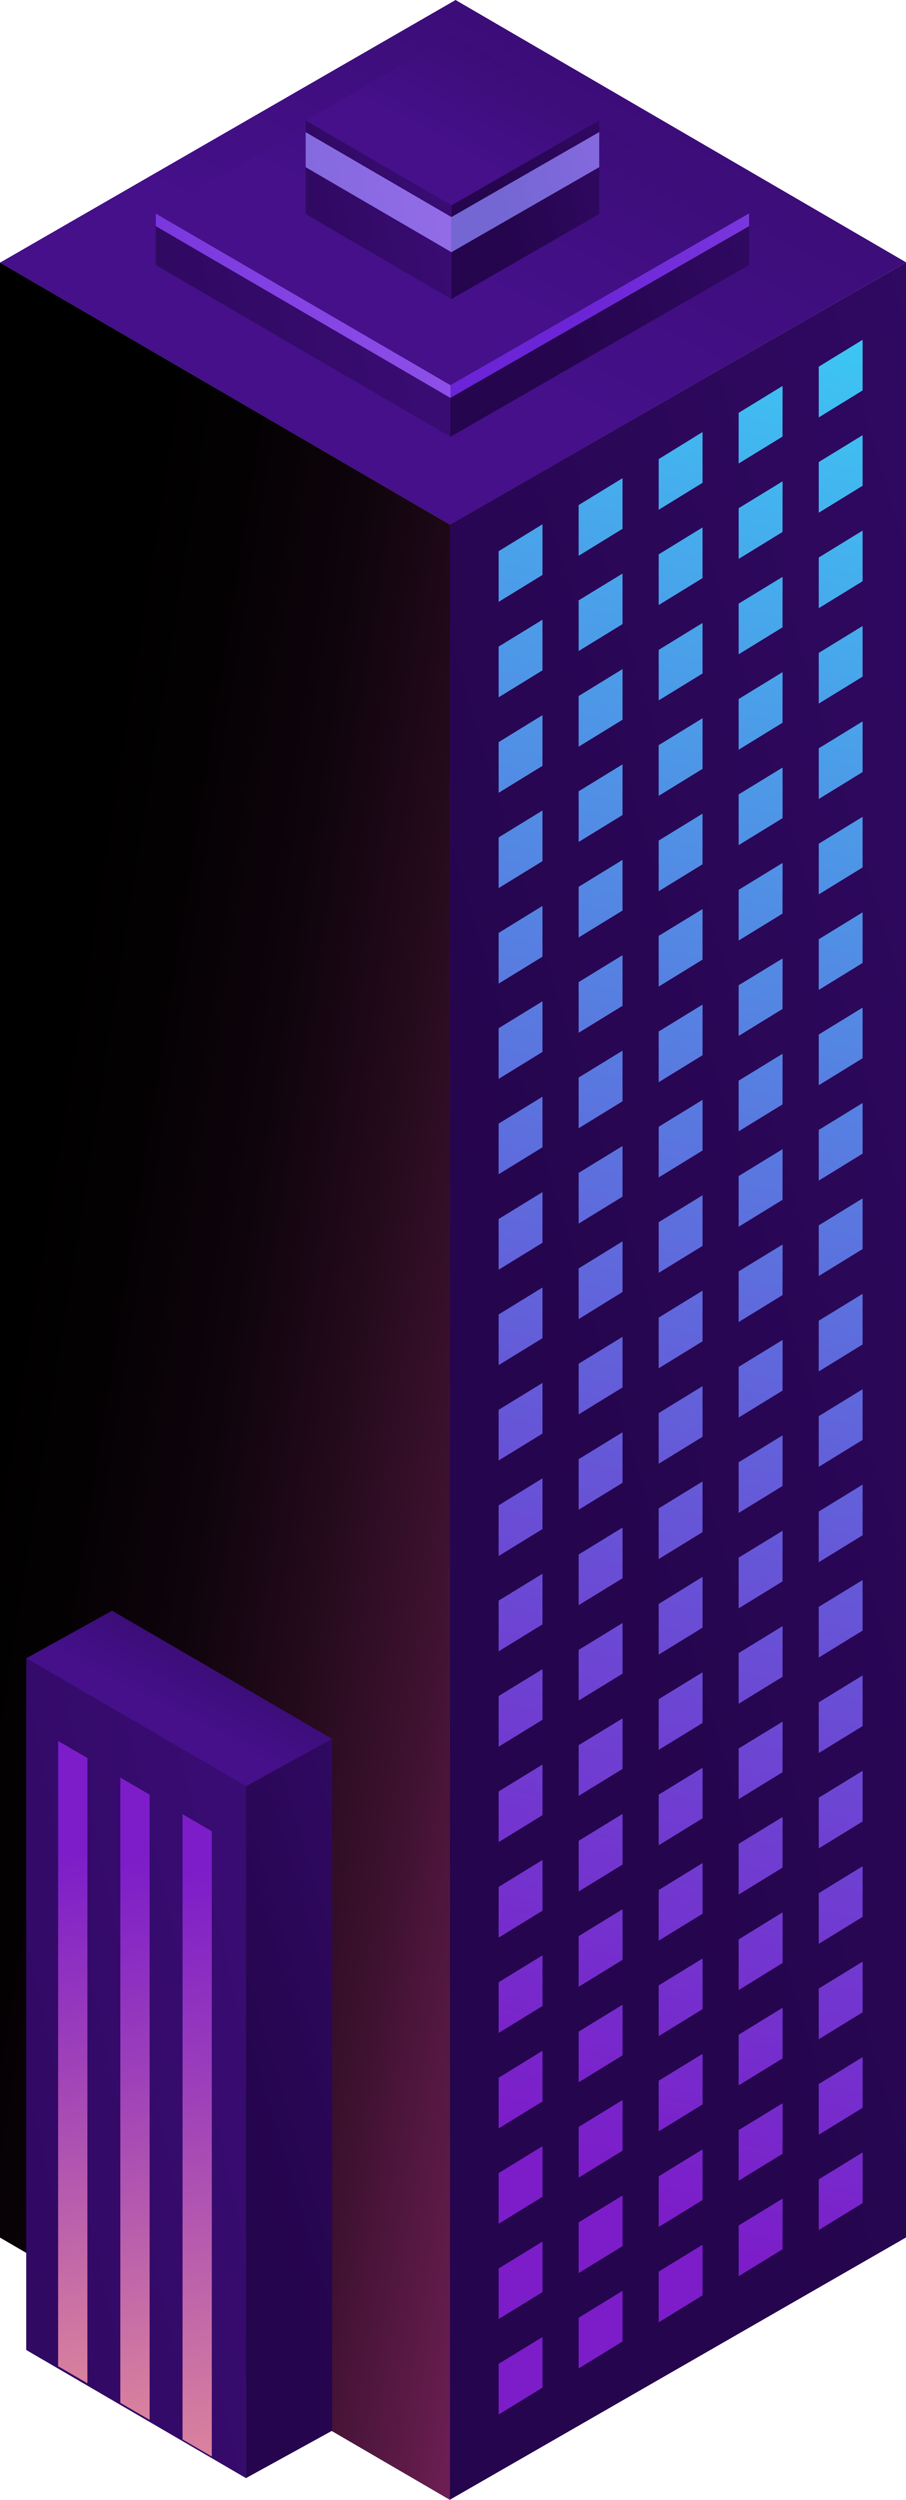 <svg xmlns="http://www.w3.org/2000/svg" xmlns:xlink="http://www.w3.org/1999/xlink" viewBox="0 0 307.87 849.42"><defs><style>.cls-1{isolation:isolate;}.cls-2{fill:url(#New_Gradient_Swatch_copy_25);}.cls-3{fill:url(#New_Gradient_Swatch_copy_25-2);}.cls-4{fill:url(#New_Gradient_Swatch_copy_26);}.cls-5{fill:url(#New_Gradient_Swatch_copy_26-2);}.cls-6{fill:url(#New_Gradient_Swatch_copy_26-3);}.cls-7{fill:url(#New_Gradient_Swatch_copy_26-4);}.cls-8{fill:url(#New_Gradient_Swatch_copy_26-5);}.cls-9{fill:url(#New_Gradient_Swatch_copy_26-6);}.cls-10{fill:url(#New_Gradient_Swatch_copy_26-7);}.cls-11{fill:url(#New_Gradient_Swatch_copy_26-8);}.cls-12{fill:url(#New_Gradient_Swatch_copy_26-9);}.cls-13{fill:url(#New_Gradient_Swatch_copy_26-10);}.cls-14{fill:url(#New_Gradient_Swatch_copy_26-11);}.cls-15{fill:url(#New_Gradient_Swatch_copy_26-12);}.cls-16{fill:url(#New_Gradient_Swatch_copy_26-13);}.cls-17{fill:url(#New_Gradient_Swatch_copy_26-14);}.cls-18{fill:url(#New_Gradient_Swatch_copy_26-15);}.cls-19{fill:url(#New_Gradient_Swatch_copy_26-16);}.cls-20{fill:url(#New_Gradient_Swatch_copy_26-17);}.cls-21{fill:url(#New_Gradient_Swatch_copy_26-18);}.cls-22{fill:url(#New_Gradient_Swatch_copy_26-19);}.cls-23{fill:url(#New_Gradient_Swatch_copy_26-20);}.cls-24{fill:url(#New_Gradient_Swatch_copy_26-21);}.cls-25{fill:url(#New_Gradient_Swatch_copy_26-22);}.cls-26{fill:url(#New_Gradient_Swatch_copy_26-23);}.cls-27{fill:url(#New_Gradient_Swatch_copy_26-24);}.cls-28{fill:url(#New_Gradient_Swatch_copy_26-25);}.cls-29{fill:url(#New_Gradient_Swatch_copy_26-26);}.cls-30{fill:url(#New_Gradient_Swatch_copy_26-27);}.cls-31{fill:url(#New_Gradient_Swatch_copy_26-28);}.cls-32{fill:url(#New_Gradient_Swatch_copy_26-29);}.cls-33{fill:url(#New_Gradient_Swatch_copy_26-30);}.cls-34{fill:url(#New_Gradient_Swatch_copy_26-31);}.cls-35{fill:url(#New_Gradient_Swatch_copy_26-32);}.cls-36{fill:url(#New_Gradient_Swatch_copy_26-33);}.cls-37{fill:url(#New_Gradient_Swatch_copy_26-34);}.cls-38{fill:url(#New_Gradient_Swatch_copy_26-35);}.cls-39{fill:url(#New_Gradient_Swatch_copy_26-36);}.cls-40{fill:url(#New_Gradient_Swatch_copy_26-37);}.cls-41{fill:url(#New_Gradient_Swatch_copy_26-38);}.cls-42{fill:url(#New_Gradient_Swatch_copy_26-39);}.cls-43{fill:url(#New_Gradient_Swatch_copy_26-40);}.cls-44{fill:url(#New_Gradient_Swatch_copy_25-3);}.cls-45{mix-blend-mode:color-dodge;fill:url(#linear-gradient);}.cls-46{fill:url(#New_Gradient_Swatch_copy_25-4);}.cls-47{fill:url(#New_Gradient_Swatch_copy_25-5);}.cls-48{fill:url(#New_Gradient_Swatch_copy_13);}.cls-49{fill:url(#New_Gradient_Swatch_copy_13-2);}.cls-50{fill:url(#New_Gradient_Swatch_copy_25-6);}.cls-51{fill:url(#New_Gradient_Swatch_copy_25-7);}.cls-52{fill:url(#New_Gradient_Swatch_copy_25-8);}.cls-53{fill:url(#linear-gradient-2);}.cls-54{fill:url(#linear-gradient-3);}.cls-55{fill:url(#New_Gradient_Swatch_copy_25-9);}.cls-56{fill:url(#New_Gradient_Swatch_copy_25-10);}.cls-57{fill:url(#New_Gradient_Swatch_copy_25-11);}.cls-58{fill:url(#New_Gradient_Swatch_copy_25-12);}.cls-59{fill:url(#linear-gradient-4);}.cls-60{fill:url(#linear-gradient-5);}.cls-61{fill:url(#linear-gradient-6);}</style><linearGradient id="New_Gradient_Swatch_copy_25" x1="179.11" y1="484.62" x2="853.14" y2="282.79" gradientUnits="userSpaceOnUse"><stop offset="0" stop-color="#25054d"/><stop offset="1" stop-color="#45108a"/></linearGradient><linearGradient id="New_Gradient_Swatch_copy_25-2" x1="-355.76" y1="566.22" x2="527.86" y2="368.14" xlink:href="#New_Gradient_Swatch_copy_25"/><linearGradient id="New_Gradient_Swatch_copy_26" x1="75.85" y1="624.79" x2="75.85" y2="172.79" gradientUnits="userSpaceOnUse"><stop offset="0.03" stop-color="#7c1dc9"/><stop offset="0.21" stop-color="#6e41d2"/><stop offset="0.62" stop-color="#4c9be8"/><stop offset="1" stop-color="#2af6ff"/></linearGradient><linearGradient id="New_Gradient_Swatch_copy_26-2" x1="75.85" y1="634.14" x2="75.85" y2="182.14" xlink:href="#New_Gradient_Swatch_copy_26"/><linearGradient id="New_Gradient_Swatch_copy_26-3" x1="75.85" y1="643.49" x2="75.85" y2="191.48" xlink:href="#New_Gradient_Swatch_copy_26"/><linearGradient id="New_Gradient_Swatch_copy_26-4" x1="75.85" y1="652.84" x2="75.85" y2="200.83" xlink:href="#New_Gradient_Swatch_copy_26"/><linearGradient id="New_Gradient_Swatch_copy_26-5" x1="75.85" y1="662.19" x2="75.85" y2="210.18" xlink:href="#New_Gradient_Swatch_copy_26"/><linearGradient id="New_Gradient_Swatch_copy_26-6" x1="75.85" y1="671.54" x2="75.85" y2="219.53" xlink:href="#New_Gradient_Swatch_copy_26"/><linearGradient id="New_Gradient_Swatch_copy_26-7" x1="75.85" y1="680.89" x2="75.85" y2="228.88" xlink:href="#New_Gradient_Swatch_copy_26"/><linearGradient id="New_Gradient_Swatch_copy_26-8" x1="75.85" y1="690.24" x2="75.85" y2="238.23" xlink:href="#New_Gradient_Swatch_copy_26"/><linearGradient id="New_Gradient_Swatch_copy_26-9" x1="75.85" y1="699.59" x2="75.85" y2="247.58" xlink:href="#New_Gradient_Swatch_copy_26"/><linearGradient id="New_Gradient_Swatch_copy_26-10" x1="75.85" y1="708.94" x2="75.85" y2="256.93" xlink:href="#New_Gradient_Swatch_copy_26"/><linearGradient id="New_Gradient_Swatch_copy_26-11" x1="75.85" y1="718.29" x2="75.85" y2="266.28" xlink:href="#New_Gradient_Swatch_copy_26"/><linearGradient id="New_Gradient_Swatch_copy_26-12" x1="75.85" y1="727.64" x2="75.85" y2="275.63" xlink:href="#New_Gradient_Swatch_copy_26"/><linearGradient id="New_Gradient_Swatch_copy_26-13" x1="75.85" y1="736.99" x2="75.85" y2="284.98" xlink:href="#New_Gradient_Swatch_copy_26"/><linearGradient id="New_Gradient_Swatch_copy_26-14" x1="75.85" y1="746.34" x2="75.85" y2="294.33" xlink:href="#New_Gradient_Swatch_copy_26"/><linearGradient id="New_Gradient_Swatch_copy_26-15" x1="75.85" y1="755.69" x2="75.85" y2="303.68" xlink:href="#New_Gradient_Swatch_copy_26"/><linearGradient id="New_Gradient_Swatch_copy_26-16" x1="75.85" y1="765.04" x2="75.85" y2="313.03" xlink:href="#New_Gradient_Swatch_copy_26"/><linearGradient id="New_Gradient_Swatch_copy_26-17" x1="75.85" y1="774.39" x2="75.85" y2="322.38" xlink:href="#New_Gradient_Swatch_copy_26"/><linearGradient id="New_Gradient_Swatch_copy_26-18" x1="75.85" y1="783.74" x2="75.85" y2="331.73" xlink:href="#New_Gradient_Swatch_copy_26"/><linearGradient id="New_Gradient_Swatch_copy_26-19" x1="75.85" y1="793.09" x2="75.85" y2="341.08" xlink:href="#New_Gradient_Swatch_copy_26"/><linearGradient id="New_Gradient_Swatch_copy_26-20" x1="75.85" y1="802.44" x2="75.85" y2="350.43" xlink:href="#New_Gradient_Swatch_copy_26"/><linearGradient id="New_Gradient_Swatch_copy_26-21" x1="137.58" y1="581.65" x2="269.56" y2="-12.28" xlink:href="#New_Gradient_Swatch_copy_26"/><linearGradient id="New_Gradient_Swatch_copy_26-22" x1="142.46" y1="592.08" x2="274.44" y2="-1.84" xlink:href="#New_Gradient_Swatch_copy_26"/><linearGradient id="New_Gradient_Swatch_copy_26-23" x1="147.35" y1="602.52" x2="279.33" y2="8.59" xlink:href="#New_Gradient_Swatch_copy_26"/><linearGradient id="New_Gradient_Swatch_copy_26-24" x1="152.23" y1="612.95" x2="284.21" y2="19.03" xlink:href="#New_Gradient_Swatch_copy_26"/><linearGradient id="New_Gradient_Swatch_copy_26-25" x1="157.12" y1="623.39" x2="289.1" y2="29.46" xlink:href="#New_Gradient_Swatch_copy_26"/><linearGradient id="New_Gradient_Swatch_copy_26-26" x1="162" y1="633.83" x2="293.98" y2="39.9" xlink:href="#New_Gradient_Swatch_copy_26"/><linearGradient id="New_Gradient_Swatch_copy_26-27" x1="166.89" y1="644.26" x2="298.87" y2="50.34" xlink:href="#New_Gradient_Swatch_copy_26"/><linearGradient id="New_Gradient_Swatch_copy_26-28" x1="171.77" y1="654.7" x2="303.75" y2="60.77" xlink:href="#New_Gradient_Swatch_copy_26"/><linearGradient id="New_Gradient_Swatch_copy_26-29" x1="176.66" y1="665.13" x2="308.64" y2="71.21" xlink:href="#New_Gradient_Swatch_copy_26"/><linearGradient id="New_Gradient_Swatch_copy_26-30" x1="181.54" y1="675.57" x2="313.52" y2="81.64" xlink:href="#New_Gradient_Swatch_copy_26"/><linearGradient id="New_Gradient_Swatch_copy_26-31" x1="186.42" y1="686" x2="318.41" y2="92.08" xlink:href="#New_Gradient_Swatch_copy_26"/><linearGradient id="New_Gradient_Swatch_copy_26-32" x1="191.31" y1="696.44" x2="323.29" y2="102.51" xlink:href="#New_Gradient_Swatch_copy_26"/><linearGradient id="New_Gradient_Swatch_copy_26-33" x1="196.19" y1="706.87" x2="328.18" y2="112.95" xlink:href="#New_Gradient_Swatch_copy_26"/><linearGradient id="New_Gradient_Swatch_copy_26-34" x1="201.08" y1="717.31" x2="333.06" y2="123.38" xlink:href="#New_Gradient_Swatch_copy_26"/><linearGradient id="New_Gradient_Swatch_copy_26-35" x1="205.96" y1="727.74" x2="337.95" y2="133.82" xlink:href="#New_Gradient_Swatch_copy_26"/><linearGradient id="New_Gradient_Swatch_copy_26-36" x1="210.85" y1="738.18" x2="342.83" y2="144.25" xlink:href="#New_Gradient_Swatch_copy_26"/><linearGradient id="New_Gradient_Swatch_copy_26-37" x1="215.73" y1="748.61" x2="347.72" y2="154.69" xlink:href="#New_Gradient_Swatch_copy_26"/><linearGradient id="New_Gradient_Swatch_copy_26-38" x1="220.62" y1="759.05" x2="352.6" y2="165.12" xlink:href="#New_Gradient_Swatch_copy_26"/><linearGradient id="New_Gradient_Swatch_copy_26-39" x1="225.5" y1="769.48" x2="357.49" y2="175.56" xlink:href="#New_Gradient_Swatch_copy_26"/><linearGradient id="New_Gradient_Swatch_copy_26-40" x1="230.39" y1="779.92" x2="362.37" y2="185.99" xlink:href="#New_Gradient_Swatch_copy_26"/><linearGradient id="New_Gradient_Swatch_copy_25-3" x1="314.32" y1="-216.47" x2="141.79" y2="112.34" xlink:href="#New_Gradient_Swatch_copy_25"/><linearGradient id="linear-gradient" x1="244.17" y1="495.82" x2="-6.48" y2="456.24" gradientUnits="userSpaceOnUse"><stop offset="0" stop-color="#972a74"/><stop offset="0.04" stop-color="#8a266a"/><stop offset="0.19" stop-color="#601b4a"/><stop offset="0.35" stop-color="#3d112f"/><stop offset="0.51" stop-color="#230a1b"/><stop offset="0.67" stop-color="#0f040c"/><stop offset="0.83" stop-color="#040103"/><stop offset="1"/></linearGradient><linearGradient id="New_Gradient_Swatch_copy_25-4" x1="187.15" y1="115.44" x2="406.02" y2="49.9" xlink:href="#New_Gradient_Swatch_copy_25"/><linearGradient id="New_Gradient_Swatch_copy_25-5" x1="-35.75" y1="141.6" x2="247.94" y2="78.01" xlink:href="#New_Gradient_Swatch_copy_25"/><linearGradient id="New_Gradient_Swatch_copy_13" x1="187.68" y1="108.67" x2="399.58" y2="45.22" gradientUnits="userSpaceOnUse"><stop offset="0.04" stop-color="#6b24d6"/><stop offset="0.29" stop-color="#7733dc"/><stop offset="0.79" stop-color="#975ced"/><stop offset="1" stop-color="#a56ef4"/></linearGradient><linearGradient id="New_Gradient_Swatch_copy_13-2" x1="-31.23" y1="133.98" x2="243.22" y2="72.46" xlink:href="#New_Gradient_Swatch_copy_13"/><linearGradient id="New_Gradient_Swatch_copy_25-6" x1="258.77" y1="-127.63" x2="145.8" y2="87.68" xlink:href="#New_Gradient_Swatch_copy_25"/><linearGradient id="New_Gradient_Swatch_copy_25-7" x1="169.35" y1="74" x2="289.87" y2="37.91" xlink:href="#New_Gradient_Swatch_copy_25"/><linearGradient id="New_Gradient_Swatch_copy_25-8" x1="52.05" y1="88.44" x2="208.63" y2="53.34" xlink:href="#New_Gradient_Swatch_copy_25"/><linearGradient id="linear-gradient-2" x1="170.15" y1="67.78" x2="280.17" y2="34.84" gradientUnits="userSpaceOnUse"><stop offset="0" stop-color="#7467d3"/><stop offset="1" stop-color="#a56ef4"/></linearGradient><linearGradient id="linear-gradient-3" x1="58.86" y1="80.94" x2="201.52" y2="48.96" xlink:href="#linear-gradient-2"/><linearGradient id="New_Gradient_Swatch_copy_25-9" x1="205.72" y1="-58.15" x2="149.81" y2="48.41" xlink:href="#New_Gradient_Swatch_copy_25"/><linearGradient id="New_Gradient_Swatch_copy_25-10" x1="84.22" y1="720.64" x2="268.31" y2="665.52" xlink:href="#New_Gradient_Swatch_copy_25"/><linearGradient id="New_Gradient_Swatch_copy_25-11" x1="-133.16" y1="742.98" x2="233.65" y2="660.76" xlink:href="#New_Gradient_Swatch_copy_25"/><linearGradient id="New_Gradient_Swatch_copy_25-12" x1="92.9" y1="516.15" x2="58.46" y2="581.78" xlink:href="#New_Gradient_Swatch_copy_25"/><linearGradient id="linear-gradient-4" x1="7.3" y1="588.38" x2="51.82" y2="875.3" gradientUnits="userSpaceOnUse"><stop offset="0.15" stop-color="#7c1dc9"/><stop offset="0.39" stop-color="#9e41b9"/><stop offset="0.92" stop-color="#f29c92"/><stop offset="1" stop-color="#ffa98c"/></linearGradient><linearGradient id="linear-gradient-5" x1="22.24" y1="591.04" x2="79.63" y2="887.6" xlink:href="#linear-gradient-4"/><linearGradient id="linear-gradient-6" x1="36.49" y1="594.32" x2="107.4" y2="899.39" xlink:href="#linear-gradient-4"/></defs><g class="cls-1"><g id="Layer_2" data-name="Layer 2"><g id="_Layer_" data-name="&lt;Layer&gt;"><polygon class="cls-2" points="152.81 178.29 152.81 849.42 307.87 760.27 307.87 89.13 152.81 178.29"/><polygon class="cls-3" points="152.9 178.29 152.9 849.42 0 760.29 0 89.25 152.9 178.29"/><path class="cls-4" d="M122.79,178.15v17.21l14.9,9.16V187.29Zm-27.2,1.54,14.91,9.16V171.62l-14.91-9.14ZM14,132.67l14.9,9.16V124.6L14,115.46ZM41.2,148.34l14.91,9.16V140.28L41.2,131.13ZM68.4,164l14.9,9.16V156L68.4,146.8Z"/><path class="cls-5" d="M122.79,210.57v17.21l14.9,9.16V219.71Zm-27.2,1.53,14.91,9.16V204l-14.91-9.15ZM14,165.08l14.9,9.16V157L14,147.87ZM41.2,180.76l14.91,9.16V172.69L41.2,163.55Zm27.2,15.67,14.9,9.16V188.37l-14.9-9.15Z"/><path class="cls-6" d="M122.79,243v17.21l14.9,9.16V252.13Zm-27.2,1.54,14.91,9.16V236.46l-14.91-9.15ZM14,197.5l14.9,9.16V189.44L14,180.29ZM41.2,213.17l14.91,9.16V205.11L41.2,196Zm27.2,15.68L83.3,238V220.78l-14.9-9.14Z"/><path class="cls-7" d="M122.79,275.4v17.21l14.9,9.16V284.55Zm-27.2,1.54,14.91,9.16V268.87l-14.91-9.14ZM14,229.92l14.9,9.16V221.85L14,212.71ZM41.2,245.59l14.91,9.16V237.53L41.2,228.38Zm27.2,15.67,14.9,9.16V253.2l-14.9-9.15Z"/><path class="cls-8" d="M122.79,307.82V325l14.9,9.16V317Zm-27.2,1.53,14.91,9.16V301.29l-14.91-9.15ZM14,262.34l14.9,9.16V254.27L14,245.13ZM41.2,278l14.91,9.16V269.94L41.2,260.8Zm27.2,15.67,14.9,9.16V285.62l-14.9-9.15Z"/><path class="cls-9" d="M122.79,340.24v17.2l14.9,9.16V349.38Zm-27.2,1.53,14.91,9.16V333.71l-14.91-9.15ZM14,294.75l14.9,9.16V286.69L14,277.54ZM41.2,310.43l14.91,9.16V302.36L41.2,293.22ZM68.4,326.1l14.9,9.16V318l-14.9-9.14Z"/><path class="cls-10" d="M122.79,372.65v17.21l14.9,9.16V381.8Zm-27.2,1.54,14.91,9.16V366.12L95.59,357ZM14,327.17l14.9,9.16V319.11L14,310ZM41.2,342.84,56.11,352V334.78L41.2,325.63Zm27.2,15.68,14.9,9.16V350.45l-14.9-9.14Z"/><path class="cls-11" d="M122.79,405.07v17.21l14.9,9.16V414.21Zm-27.2,1.54,14.91,9.16V398.54L95.59,389.4ZM14,359.59l14.9,9.16V351.52L14,342.38ZM41.2,375.26l14.91,9.16V367.2L41.2,358.05Zm27.2,15.67,14.9,9.16V382.87l-14.9-9.15Z"/><path class="cls-12" d="M122.79,437.49V454.7l14.9,9.16V446.63ZM95.59,439l14.91,9.16V431l-14.91-9.15ZM14,392l14.9,9.16V383.94L14,374.79ZM41.2,407.68l14.91,9.16V399.61L41.2,390.47Zm27.2,15.67,14.9,9.16V415.29l-14.9-9.15Z"/><path class="cls-13" d="M122.79,469.9v17.21l14.9,9.16V479.05Zm-27.2,1.54,14.91,9.16V463.38l-14.91-9.15ZM14,424.42l14.9,9.16V416.36L14,407.21ZM41.2,440.09l14.91,9.16V432L41.2,422.88Zm27.2,15.68,14.9,9.16V447.7l-14.9-9.14Z"/><path class="cls-14" d="M122.79,502.32v17.21l14.9,9.16V511.47Zm-27.2,1.54L110.5,513V495.79l-14.91-9.14ZM14,456.84,28.91,466V448.77L14,439.63ZM41.2,472.51l14.91,9.16V464.45L41.2,455.3Zm27.2,15.67,14.9,9.16V480.12L68.4,471Z"/><path class="cls-15" d="M122.79,534.74V552l14.9,9.16V543.88Zm-27.2,1.53,14.91,9.16V528.21l-14.91-9.15ZM14,489.26l14.9,9.16V481.19L14,472.05ZM41.2,504.93l14.91,9.16V496.86L41.2,487.72ZM68.4,520.6l14.9,9.16V512.54l-14.9-9.15Z"/><path class="cls-16" d="M122.79,567.16v17.2l14.9,9.16V576.3Zm-27.2,1.53,14.91,9.16V560.63l-14.91-9.15ZM14,521.67l14.9,9.16V513.61L14,504.46ZM41.2,537.35l14.91,9.16V529.28L41.2,520.14ZM68.4,553l14.9,9.16V545l-14.9-9.14Z"/><path class="cls-17" d="M122.79,599.57v17.21l14.9,9.16V608.72Zm-27.2,1.54,14.91,9.16V593L95.59,583.9ZM14,554.09l14.9,9.16V546L14,536.88ZM41.2,569.76l14.91,9.16V561.7L41.2,552.55Zm27.2,15.68,14.9,9.16V577.37l-14.9-9.14Z"/><path class="cls-18" d="M122.79,632V649.2l14.9,9.16V641.13Zm-27.2,1.54,14.91,9.16V625.46l-14.91-9.14ZM14,586.51l14.9,9.16V578.44L14,569.3ZM41.2,602.18l14.91,9.16V594.12L41.2,585Zm27.2,15.67L83.3,627V609.79l-14.9-9.15Z"/><path class="cls-19" d="M122.79,664.41v17.21l14.9,9.16V673.55Zm-27.2,1.53,14.91,9.16V657.88l-14.91-9.15ZM14,618.92l14.9,9.16V610.86L14,601.71ZM41.2,634.6l14.91,9.16V626.53L41.2,617.39Zm27.2,15.67,14.9,9.16V642.21l-14.9-9.15Z"/><path class="cls-20" d="M122.79,696.82V714l14.9,9.16V706Zm-27.2,1.54,14.91,9.16V690.3l-14.91-9.15ZM14,651.34l14.9,9.16V643.28L14,634.13ZM41.2,667l14.91,9.16V659L41.2,649.8Zm27.2,15.68,14.9,9.16V674.62l-14.9-9.14Z"/><path class="cls-21" d="M122.79,729.24v17.21l14.9,9.16V738.39Zm-27.2,1.54,14.91,9.16V722.71l-14.91-9.14ZM14,683.76l14.9,9.16V675.69L14,666.55ZM41.2,699.43l14.91,9.16V691.37L41.2,682.22ZM68.4,715.1l14.9,9.16V707l-14.9-9.15Z"/><path class="cls-22" d="M122.79,761.66v17.21l14.9,9.16V770.8Zm-27.2,1.53,14.91,9.16V755.13L95.59,746ZM14,716.18l14.9,9.16V708.11L14,699ZM41.2,731.85,56.11,741V723.78L41.2,714.64Zm27.2,15.67,14.9,9.16V739.46l-14.9-9.15Z"/><path class="cls-23" d="M122.79,794.08v17.2l14.9,9.16V803.22Zm-27.2,1.53,14.91,9.16V787.55L95.59,778.4ZM14,748.59l14.9,9.16V740.53L14,731.38ZM41.2,764.27l14.91,9.16V756.2L41.2,747.06Zm27.2,15.67,14.9,9.16V771.87l-14.9-9.14Z"/><path class="cls-24" d="M293.12,115.46l-14.9,9.14v17.23l14.9-9.16Zm-27.19,15.67L251,140.28V157.5l14.91-9.16Zm-27.2,15.67L223.83,156v17.22l14.9-9.16Zm-69.29,40.49v17.23l14.9-9.16V178.15Zm42.1-24.81-14.91,9.14v17.23l14.91-9.16Z"/><path class="cls-25" d="M293.12,147.87,278.22,157v17.22l14.9-9.16Zm-27.19,15.68L251,172.69v17.23l14.91-9.16Zm-27.2,15.67-14.9,9.15v17.22l14.9-9.16Zm-69.29,40.49v17.23l14.9-9.16V210.57Zm42.1-24.82L196.63,204v17.22l14.91-9.16Z"/><path class="cls-26" d="M293.12,180.29l-14.9,9.15v17.22l14.9-9.16ZM265.93,196,251,205.11v17.22l14.91-9.16Zm-27.2,15.68-14.9,9.14V238l14.9-9.16Zm-69.29,40.49v17.22l14.9-9.16V243Zm42.1-24.82-14.91,9.15v17.22l14.91-9.16Z"/><path class="cls-27" d="M293.12,212.71l-14.9,9.14v17.23l14.9-9.16Zm-27.19,15.67L251,237.53v17.22l14.91-9.16Zm-27.2,15.67-14.9,9.15v17.22l14.9-9.16Zm-69.29,40.5v17.22l14.9-9.16V275.4Zm42.1-24.82-14.91,9.14V286.1l14.91-9.16Z"/><path class="cls-28" d="M293.12,245.13l-14.9,9.14V271.5l14.9-9.16ZM265.93,260.8,251,269.94v17.23L265.93,278Zm-27.2,15.67-14.9,9.15v17.22l14.9-9.16ZM169.44,317v17.23l14.9-9.16V307.82Zm42.1-24.82-14.91,9.15v17.22l14.91-9.16Z"/><path class="cls-29" d="M293.12,277.54l-14.9,9.15v17.22l14.9-9.16Zm-27.19,15.68L251,302.36v17.23l14.91-9.16Zm-27.2,15.67L223.83,318v17.23l14.9-9.16Zm-69.29,40.49V366.6l14.9-9.16v-17.2Zm42.1-24.82-14.91,9.15v17.22l14.91-9.16Z"/><path class="cls-30" d="M293.12,310l-14.9,9.15v17.22l14.9-9.16Zm-27.19,15.67L251,334.78V352l14.91-9.16Zm-27.2,15.68-14.9,9.14v17.23l14.9-9.16ZM169.44,381.8V399l14.9-9.16V372.65ZM211.54,357l-14.91,9.14v17.23l14.91-9.16Z"/><path class="cls-31" d="M293.12,342.38l-14.9,9.14v17.23l14.9-9.16Zm-27.19,15.67L251,367.2v17.22l14.91-9.16Zm-27.2,15.67-14.9,9.15v17.22l14.9-9.16Zm-69.29,40.49v17.23l14.9-9.16V405.07Zm42.1-24.81-14.91,9.14v17.23l14.91-9.16Z"/><path class="cls-32" d="M293.12,374.79l-14.9,9.15v17.22l14.9-9.16Zm-27.19,15.68L251,399.61v17.23l14.91-9.16Zm-27.2,15.67-14.9,9.15v17.22l14.9-9.16Zm-69.29,40.49v17.23l14.9-9.16V437.49Zm42.1-24.82L196.63,431v17.22L211.54,439Z"/><path class="cls-33" d="M293.12,407.21l-14.9,9.15v17.22l14.9-9.16Zm-27.19,15.67L251,432v17.22l14.91-9.16Zm-27.2,15.68-14.9,9.14v17.23l14.9-9.16Zm-69.29,40.49v17.22l14.9-9.16V469.9Zm42.1-24.82-14.91,9.15V480.6l14.91-9.16Z"/><path class="cls-34" d="M293.12,439.63l-14.9,9.14V466l14.9-9.16ZM265.93,455.3,251,464.45v17.22l14.91-9.16ZM238.73,471l-14.9,9.15v17.22l14.9-9.16Zm-69.29,40.5v17.22l14.9-9.16V502.32Zm42.1-24.82-14.91,9.14V513l14.91-9.16Z"/><path class="cls-35" d="M293.12,472.05l-14.9,9.14v17.23l14.9-9.16Zm-27.19,15.67L251,496.86v17.23l14.91-9.16Zm-27.2,15.67-14.9,9.15v17.22l14.9-9.16Zm-69.29,40.49v17.23l14.9-9.16V534.74Zm42.1-24.82-14.91,9.15v17.22l14.91-9.16Z"/><path class="cls-36" d="M293.12,504.46l-14.9,9.15v17.22l14.9-9.16Zm-27.19,15.68L251,529.28v17.23l14.91-9.16Zm-27.2,15.67L223.83,545v17.23l14.9-9.16ZM169.44,576.3v17.22l14.9-9.16v-17.2Zm42.1-24.82-14.91,9.15v17.22l14.91-9.16Z"/><path class="cls-37" d="M293.12,536.88,278.22,546v17.22l14.9-9.16Zm-27.19,15.67L251,561.7v17.22l14.91-9.16Zm-27.2,15.68-14.9,9.14V594.6l14.9-9.16Zm-69.29,40.49v17.22l14.9-9.16V599.57Zm42.1-24.82L196.63,593v17.23l14.91-9.16Z"/><path class="cls-38" d="M293.12,569.3l-14.9,9.14v17.23l14.9-9.16ZM265.93,585,251,594.12v17.22l14.91-9.16Zm-27.2,15.67-14.9,9.15V627l14.9-9.16Zm-69.29,40.49v17.23l14.9-9.16V632Zm42.1-24.81-14.91,9.14v17.23l14.91-9.16Z"/><path class="cls-39" d="M293.12,601.71l-14.9,9.15v17.22l14.9-9.16Zm-27.19,15.68L251,626.53v17.23l14.91-9.16Zm-27.2,15.67-14.9,9.15v17.22l14.9-9.16Zm-69.29,40.49v17.23l14.9-9.16V664.41Zm42.1-24.82-14.91,9.15V675.1l14.91-9.16Z"/><path class="cls-40" d="M293.12,634.13l-14.9,9.15V660.5l14.9-9.16ZM265.93,649.8,251,659v17.22L265.93,667Zm-27.2,15.68-14.9,9.14v17.23l14.9-9.16ZM169.44,706v17.22l14.9-9.16V696.82Zm42.1-24.82-14.91,9.15v17.22l14.91-9.16Z"/><path class="cls-41" d="M293.12,666.55l-14.9,9.14v17.23l14.9-9.16Zm-27.19,15.67L251,691.37v17.22l14.91-9.16Zm-27.2,15.67L223.83,707v17.22l14.9-9.16Zm-69.29,40.5v17.22l14.9-9.16V729.24Zm42.1-24.82-14.91,9.14v17.23l14.91-9.16Z"/><path class="cls-42" d="M293.12,699l-14.9,9.14v17.23l14.9-9.16Zm-27.19,15.67L251,723.78V741l14.91-9.16Zm-27.2,15.67-14.9,9.15v17.22l14.9-9.16ZM169.44,770.8V788l14.9-9.16V761.66ZM211.54,746l-14.91,9.15v17.22l14.91-9.16Z"/><path class="cls-43" d="M293.12,731.38l-14.9,9.15v17.22l14.9-9.16Zm-27.19,15.68L251,756.2v17.23l14.91-9.16Zm-27.2,15.67-14.9,9.14V789.1l14.9-9.16Zm-69.29,40.49v17.22l14.9-9.16v-17.2Zm42.1-24.82-14.91,9.15v17.22l14.91-9.16Z"/><polygon class="cls-44" points="0 89.25 152.9 178.29 307.87 89.13 154.81 0 0 89.25"/><polygon class="cls-45" points="152.9 178.29 152.9 849.42 0 760.29 0 89.25 152.9 178.29"/><polygon class="cls-46" points="153.01 130.86 153.01 148.43 254.55 90.05 254.55 72.48 153.01 130.86"/><polygon class="cls-47" points="153.07 130.86 153.07 148.43 52.95 90.06 52.95 72.56 153.07 130.86"/><polygon class="cls-48" points="153.01 130.86 153.01 135.22 254.55 76.84 254.55 72.48 153.01 130.86"/><polygon class="cls-49" points="153.07 130.86 153.07 135.22 52.95 76.85 52.95 72.56 153.07 130.86"/><polygon class="cls-50" points="52.95 72.56 153.07 130.86 254.55 72.48 154.32 14.12 52.95 72.56"/><polygon class="cls-51" points="153.39 69.78 153.39 101.62 203.63 72.73 203.63 40.88 153.39 69.78"/><polygon class="cls-52" points="153.41 69.78 153.41 101.62 103.87 72.74 103.87 40.92 153.41 69.78"/><polygon class="cls-53" points="153.39 73.76 153.39 85.69 203.63 56.8 203.63 44.87 153.39 73.76"/><polygon class="cls-54" points="153.41 73.76 153.41 85.69 103.87 56.81 103.87 44.91 153.41 73.76"/><polygon class="cls-55" points="103.87 40.92 153.41 69.78 203.63 40.88 154.03 12 103.87 40.92"/><polygon class="cls-56" points="83.56 842.05 112.87 825.93 112.87 590.85 83.56 606.97 83.56 842.05"/><polygon class="cls-57" points="8.91 798.5 83.6 842.05 83.6 606.97 8.91 563.48 8.91 798.5"/><polygon class="cls-58" points="8.91 563.48 83.6 606.97 112.87 590.85 38.09 547.3 8.91 563.48"/><polygon class="cls-59" points="29.7 597.36 19.75 591.57 19.75 804.01 29.7 809.81 29.7 597.36"/><polygon class="cls-60" points="50.84 609.8 40.89 604.01 40.89 816.45 50.84 822.25 50.84 609.8"/><polygon class="cls-61" points="71.97 622.24 62.03 616.45 62.03 828.89 71.97 834.69 71.97 622.24"/></g></g></g></svg>